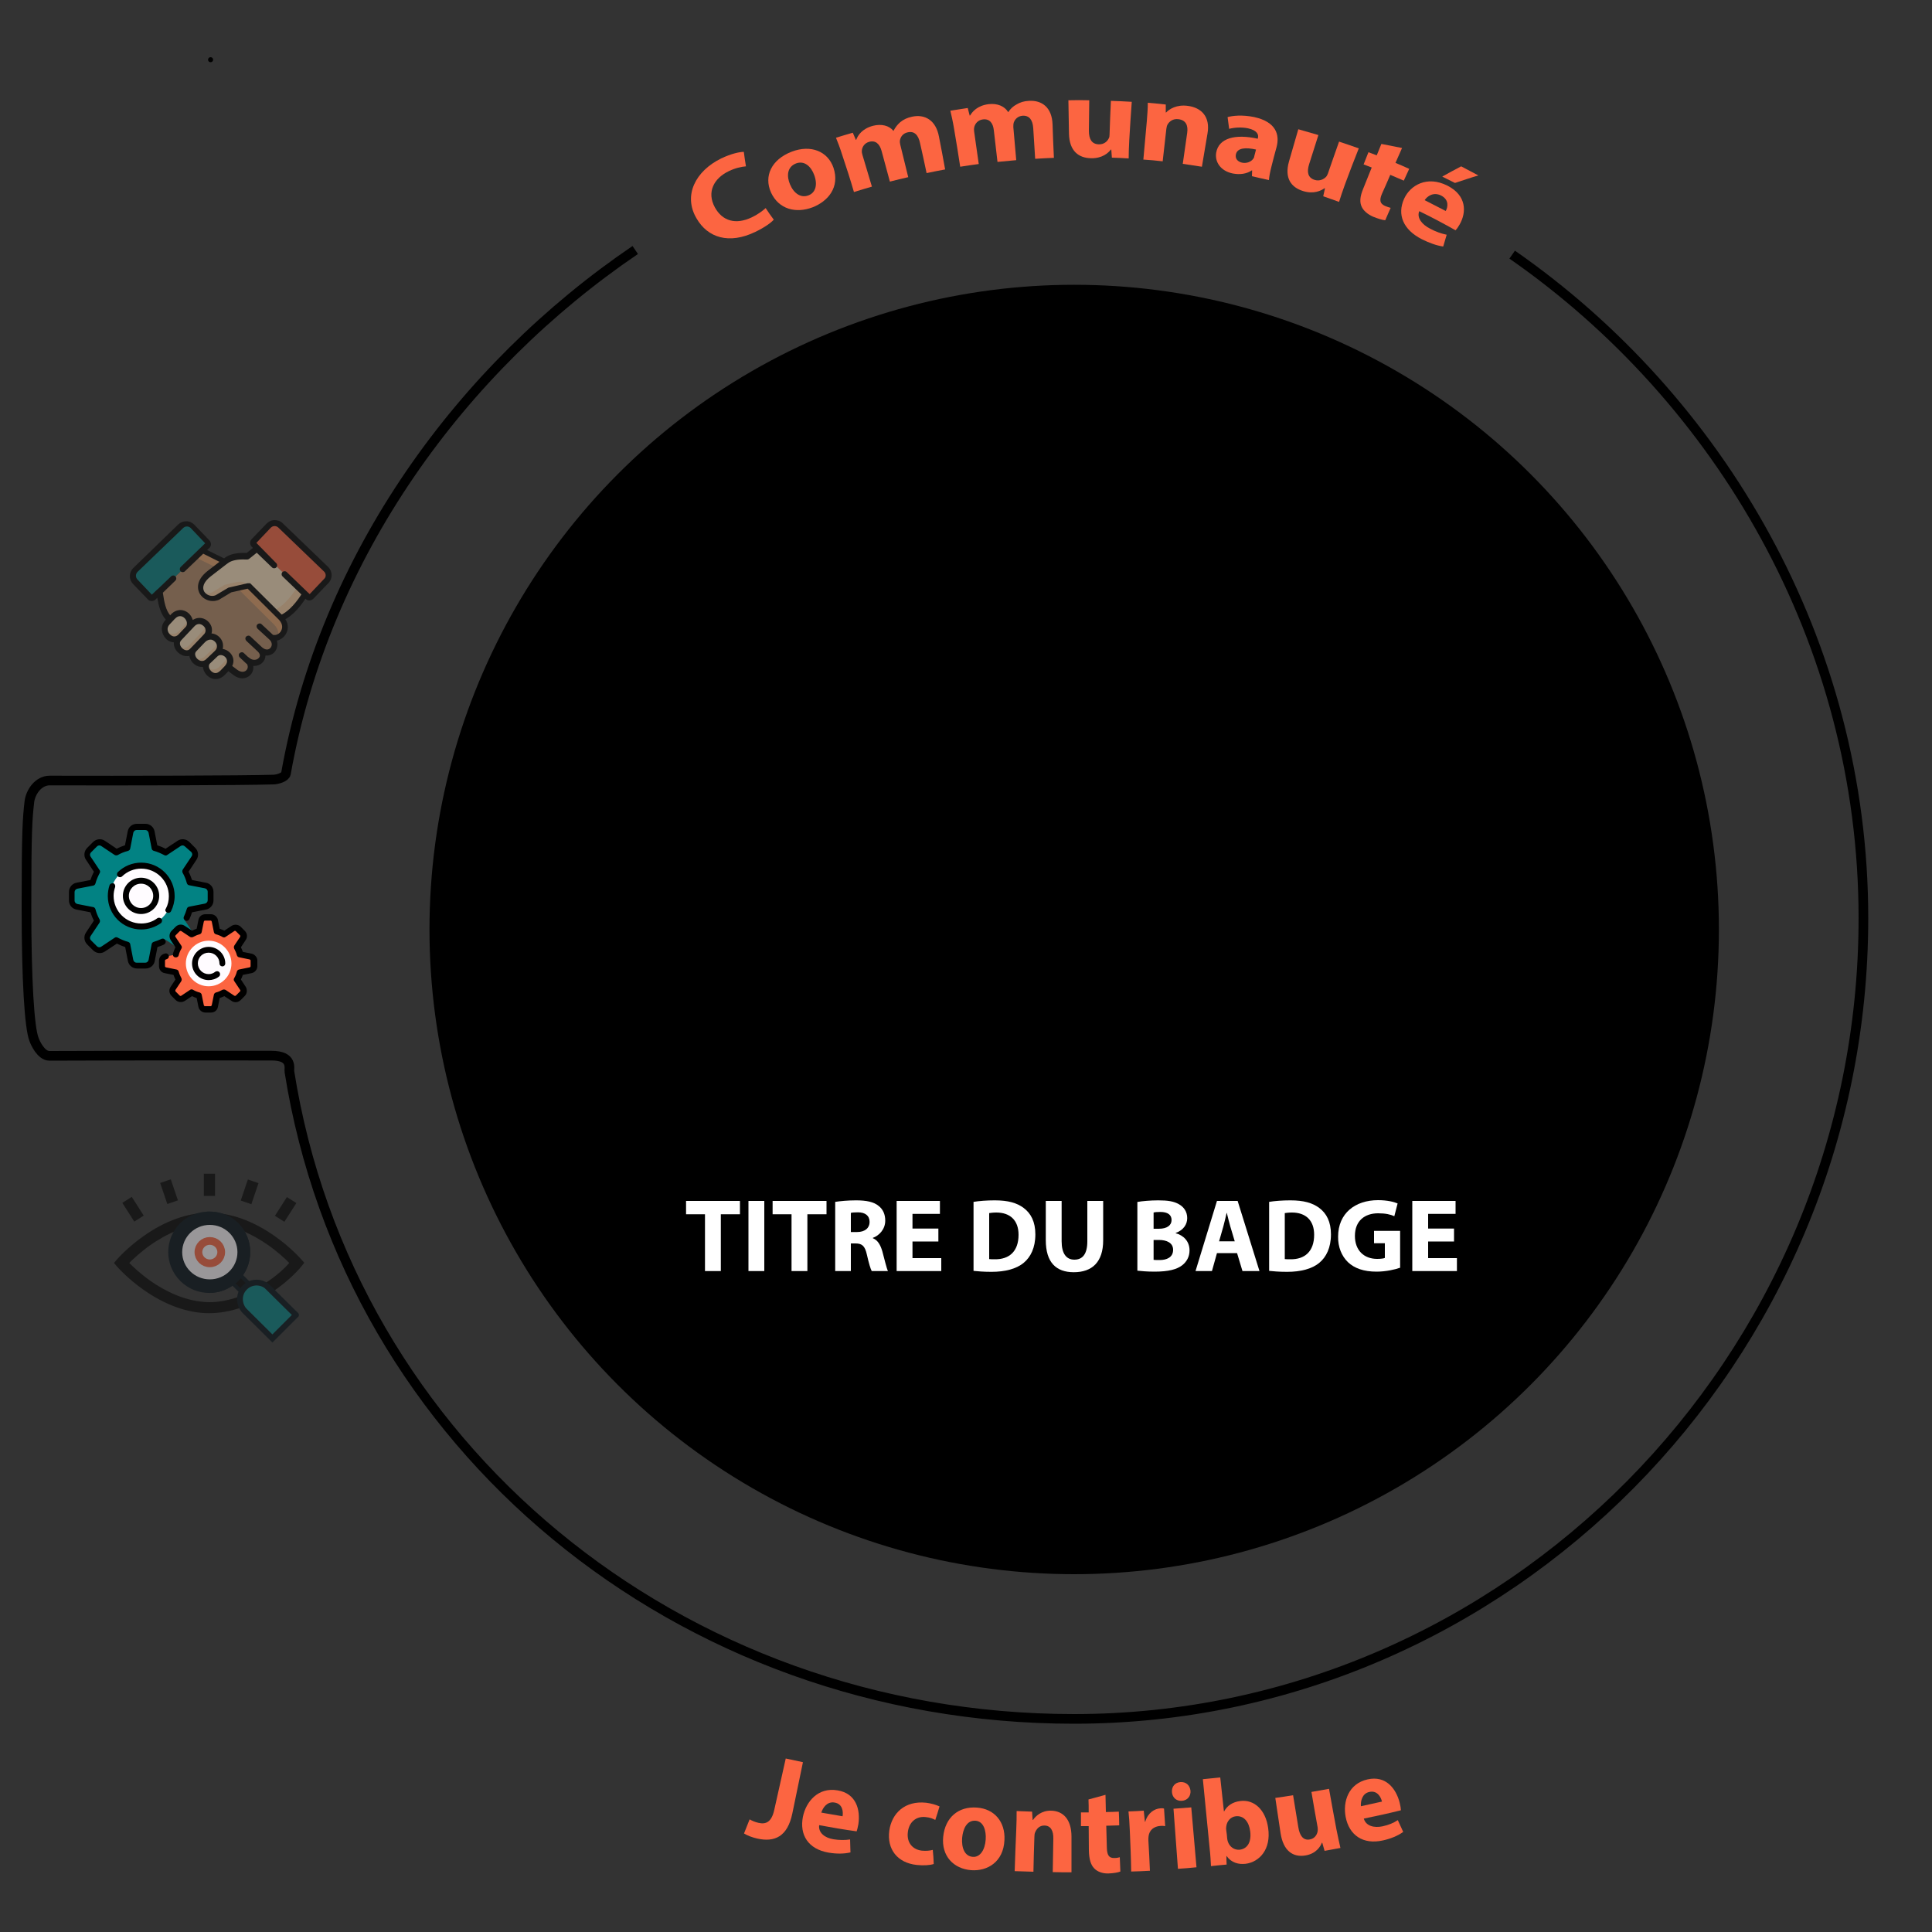 <?xml version="1.0" encoding="utf-8" ?>
<!-- Generator: Adobe Illustrator 26.5.1, SVG Export Plug-In . SVG Version: 6.00 Build 0)  -->
<svg
  version="1.1"
  id="Calque_1"
  xmlns="http://www.w3.org/2000/svg"
  xmlns:xlink="http://www.w3.org/1999/xlink"
  x="0px"
  y="0px"
  viewBox="0 0 1000 1000"
  style="enable-background:new 0 0 1000 1000;"
  xml:space="preserve"
>
<rect x="0" y="0" width="1000" height="1000" fill="#333333" stroke="none"/>
<style type="text/css">
	.st0{fill:#FFFFFF;stroke:#1D1D1B;stroke-width:5;stroke-miterlimit:10;}
	.st1{fill:#FC6541;}
	.st2{opacity:0.5;}
	.st3{fill:none;stroke:#000000;stroke-width:5;stroke-miterlimit:10;}
	.st4{stroke:#000B13;stroke-width:2;stroke-miterlimit:10;}
	.st5{fill:#028283;stroke:#000B13;stroke-width:3;stroke-miterlimit:10;}
	.st6{fill:#000B13;stroke:#000B13;stroke-width:2;stroke-miterlimit:10;}
	.st7{fill:#FFFCFF;stroke:#FFFCFF;stroke-width:5;stroke-miterlimit:10;}
	.st8{fill:none;stroke:#FC6541;stroke-width:4;stroke-miterlimit:10;}
	.st9{fill-rule:evenodd;clip-rule:evenodd;fill:#FC6541;}
	.st10{opacity:0.65;fill-rule:evenodd;clip-rule:evenodd;fill:#FFBC85;}
	.st11{fill-rule:evenodd;clip-rule:evenodd;fill:#FFE5C1;}
	.st12{fill-rule:evenodd;clip-rule:evenodd;fill:#028283;}
	.st13{opacity:0.8;fill-rule:evenodd;clip-rule:evenodd;fill:#F5A96C;}
	.st14{opacity:0.8;}
	.st15{fill-rule:evenodd;clip-rule:evenodd;fill:#F5A96C;}
	.st16{fill-rule:evenodd;clip-rule:evenodd;fill:#FED1A3;}
	.st17{fill-rule:evenodd;clip-rule:evenodd;fill:#FB2A39;}
	.st18{fill:#028283;}
	.st19{fill:#FFFCFF;}
	.st20{fill:#FFFFFF;stroke:#000000;stroke-miterlimit:10;}
	.st21{fill:#FFFFFF;}
</style>
<path class="st0" d="M561.7,69.7" />
<path class="st0" d="M528.3,87.3" />
<g>
	<g id="texte_posture">
		<path
        class="st1"
        d="M406.7,910.2c3,0.6,5.9,1.3,8.9,1.9c-1.8,8.9-3.7,17.7-5.5,26.6c-2.5,11.9-9.1,15-18.3,12.9
			c-2.2-0.5-5-1.5-6.7-2.6c1-2.4,1.9-4.9,2.9-7.3c1.2,0.7,2.8,1.4,4.6,1.8c3.9,0.9,6.8-0.4,8.2-6.9
			C402.8,927.7,404.7,919,406.7,910.2z"
      />
		<path
        class="st1"
        d="M424,944.7c-0.5,4,3,6.6,7.4,7.3c3.2,0.5,5.9,0.5,8.6,0.1c0.1,2.2,0.1,4.4,0.2,6.7c-3.4,0.8-7.3,0.8-11.4,0.1
			c-10.4-1.8-15.1-9.1-13.2-18.6c1.6-7.8,7.9-15.4,18-13.6c9.5,1.6,11.8,9.9,10.7,17.5c-0.3,1.7-0.7,3.1-0.9,3.7
			C436.9,947,430.4,945.9,424,944.7z M436.1,940.1c0.4-2.3,0.1-6.4-4.1-7.1c-3.9-0.7-6.1,2.7-6.9,5.2
			C428.8,938.8,432.4,939.5,436.1,940.1z"
      />
		<path
        class="st1"
        d="M483.3,964.8c-1.8,0.6-5.1,0.9-8.8,0.5c-10-1.1-15.5-8.1-14.2-17.8c1.3-9,8.1-15.6,19.1-14.4
			c2.4,0.3,5,1,6.9,1.9c-0.7,2.3-1.4,4.7-2.2,7c-1.1-0.6-2.7-1.3-5.1-1.5c-4.9-0.5-8.5,2.7-9.1,7.8c-0.7,5.7,2.7,9.1,7.3,9.6
			c2.3,0.2,4.1,0,5.6-0.4C483.1,960,483.2,962.4,483.3,964.8z"
      />
		<path
        class="st1"
        d="M519.9,952.4c-0.5,11.4-8.9,16.2-17.2,15.6c-9.1-0.7-15.5-7.3-14.5-17.3c1-10,7.9-15.8,17.4-15.1
			C514.7,936.2,520.4,943,519.9,952.4z M498,951.3c-0.4,5.3,1.4,9.5,5.5,9.8c3.7,0.3,6.3-3.4,6.7-9c0.3-4.6-1.1-9.4-5.3-9.7
			C500.4,942.1,498.4,946.7,498,951.3z"
      />
		<path
        class="st1"
        d="M526,947.4c0.2-3.9,0.2-7.2,0.2-10c2.7,0.1,5.3,0.2,8,0.3c0.1,1.4,0.2,2.9,0.3,4.3c0.1,0,0.1,0,0.2,0
			c1.3-2,4.4-4.9,9.3-4.8c6.1,0.1,10.6,4.3,10.6,13.5c0,6.1,0,12.3,0,18.4c-3.2,0-6.5,0-9.7-0.1c0.1-5.8,0.2-11.5,0.3-17.3
			c0.1-4-1.3-6.8-4.6-6.8c-2.6-0.1-4.1,1.8-4.8,3.5c-0.3,0.6-0.4,1.5-0.4,2.4c-0.2,6-0.4,12-0.5,18c-3.2-0.1-6.5-0.2-9.7-0.3
			C525.4,961.5,525.7,954.4,526,947.4z"
      />
		<path
        class="st1"
        d="M572.2,929c0.1,3,0.1,5.9,0.2,8.9c2.2,0,4.4-0.1,6.7-0.2c0.1,2.4,0.2,4.8,0.2,7.1c-2.2,0.1-4.5,0.1-6.7,0.2
			c0.1,3.8,0.2,7.5,0.3,11.3c0.1,3.8,1,5.5,3.9,5.4c1.2,0,2.2-0.2,2.8-0.4c0.1,2.5,0.2,4.9,0.3,7.4c-1.2,0.5-3.5,0.9-6.2,1
			c-3.1,0.1-5.8-1-7.3-2.6c-1.8-1.8-2.7-4.8-2.8-9.2c0-4.2-0.1-8.5-0.1-12.7c-1.3,0-2.7,0-4,0c0-2.4,0-4.8,0-7.1c1.3,0,2.6,0,4,0
			c0-2.2,0-4.5-0.1-6.7C566.3,930.6,569.2,929.8,572.2,929z"
      />
		<path
        class="st1"
        d="M584.8,947.8c-0.2-4.6-0.4-7.6-0.7-10.2c2.6-0.1,5.3-0.2,7.9-0.4c0.2,1.9,0.4,3.8,0.6,5.7c0.1,0,0.2,0,0.2,0
			c1.3-4.6,4.8-6.7,7.7-6.9c0.9-0.1,1.3-0.1,2,0.1c0.2,3,0.4,6.1,0.6,9.1c-0.7-0.1-1.5-0.2-2.5-0.1c-3.4,0.2-5.7,2.2-6.1,5.3
			c-0.1,0.6-0.1,1.4-0.1,2.2c0.3,5.2,0.6,10.5,0.8,15.7c-3.2,0.2-6.4,0.3-9.7,0.4C585.4,961.7,585.1,954.7,584.8,947.8z"
      />
		<path
        class="st1"
        d="M616.2,926.9c0.2,2.7-1.5,5-4.5,5.2c-2.9,0.2-4.9-1.8-5.1-4.5c-0.2-2.8,1.5-5,4.4-5.2
			C613.9,922.2,615.9,924.1,616.2,926.9z M609.7,967.3c-0.8-10.4-1.5-20.7-2.3-31.1c3.1-0.2,6.2-0.5,9.2-0.7
			c0.9,10.3,1.8,20.7,2.7,31C616.2,966.8,613,967.1,609.7,967.3z"
      />
		<path
        class="st1"
        d="M626.8,965.9c-0.1-2.1-0.3-5.8-0.7-9.3c-1.2-11.9-2.3-23.8-3.5-35.7c3-0.3,6-0.6,9-0.9
			c0.6,5.9,1.3,11.8,1.9,17.6c0,0,0.1,0,0.1,0c1.5-2.9,4.3-4.9,8.4-5.4c7.1-0.9,13.1,4.5,14.4,14c1.6,11.1-4.6,17.6-11.7,18.5
			c-3.6,0.4-7.3-0.5-9.8-4c0,0-0.1,0-0.1,0c0,1.5,0,2.9,0.1,4.4C632.3,965.3,629.5,965.6,626.8,965.9z M635.2,951.7
			c0.1,0.6,0.2,1.2,0.4,1.7c0.9,2.5,3.3,4.3,6.1,4c4-0.5,6.1-4,5.4-9.5c-0.6-4.8-3.2-8.3-7.5-7.8c-2.6,0.3-4.6,2.5-4.9,5.4
			c-0.1,0.6-0.1,1.2,0,1.8C634.9,948.7,635.1,950.2,635.2,951.7z"
      />
		<path
        class="st1"
        d="M691.7,946.7c0.8,4,1.5,7.2,2.1,9.8c-2.7,0.5-5.5,1-8.2,1.5c-0.4-1.4-0.8-2.8-1.2-4.2c-0.1,0-0.1,0-0.2,0
			c-0.8,2.1-3.1,5.7-8.6,6.6c-6.2,1-11.4-2.2-12.8-11.7c-0.9-6-1.8-12.1-2.7-18.1c3.1-0.4,6.1-0.9,9.2-1.4c0.9,5.5,1.8,11,2.7,16.5
			c0.7,4.5,2.6,7,5.9,6.4c2.6-0.4,3.8-2.5,4.1-4.2c0.1-0.6,0.1-1.3,0-2.1c-1.1-6.1-2.2-12.2-3.2-18.3c3-0.5,6.1-1.1,9.1-1.6
			C689.1,932.8,690.4,939.7,691.7,946.7z"
      />
		<path
        class="st1"
        d="M705.9,941.3c1.1,3.9,5.4,4.9,9.7,4c3.2-0.7,5.6-1.7,7.9-3.2c0.9,2,1.9,4.1,2.8,6.1c-2.8,2-6.4,3.5-10.5,4.4
			c-10.3,2.3-17.5-2.7-19.3-12.2c-1.5-7.8,1.4-17.2,11.4-19.4c9.4-2.1,14.7,4.7,16.6,12.2c0.4,1.6,0.6,3.1,0.6,3.8
			C718.7,938.6,712.3,940,705.9,941.3z M715.3,932.5c-0.5-2.3-2.4-5.9-6.5-5c-3.8,0.8-4.6,4.8-4.4,7.4
			C708.1,934.1,711.7,933.3,715.3,932.5z"
      />
	</g>
</g>
<g>
	<g id="texte_picto_categorie">
		<path
        class="st1"
        d="M400.5,113.7c-1.3,1.5-4.7,4-9.5,6.3c-13.6,6.6-24.7,3.1-30.5-7c-7-11.9-0.5-24.5,12.8-31
			c5.2-2.5,9.6-3.4,11.7-3.4c0.3,2.5,0.7,5,1.1,7.5c-2.3,0.2-5.4,0.8-8.9,2.5c-7.7,3.7-11.5,10.8-7.2,18.7
			c3.9,7.2,10.9,9.1,19.1,5.2c2.8-1.3,5.6-3.3,7.2-4.8C397.6,109.7,399,111.7,400.5,113.7z"
      />
		<path
        class="st1"
        d="M431.4,86.8c3.4,10.2-2.9,17.4-10.8,20.5c-8.7,3.3-17.5,1-21.5-7.6c-3.9-8.6,0.3-17.2,10.7-21.2
			C419.8,74.7,428.5,78.4,431.4,86.8z M408.9,95.4c1.9,4.6,5.6,7.3,9.6,5.7c3.7-1.4,4.8-5.6,2.9-10.6c-1.5-4.1-4.9-7.6-9.4-5.9
			C407.2,86.5,407.2,91.4,408.9,95.4z"
      />
		<path
        class="st1"
        d="M435.9,80.1c-1.1-3.5-2.2-6.4-3.2-8.8c2.9-0.9,5.8-1.8,8.7-2.6c0.5,1.2,1.1,2.5,1.6,3.7c0.1,0,0.1,0,0.2-0.1
			c0.8-2.2,3-5.7,8.7-7.2c4.4-1.1,8.3-0.1,10.5,2.6c0,0,0.1,0,0.1,0c0.9-1.8,2.1-3.3,3.5-4.5c1.6-1.3,3.6-2.3,6.1-2.8
			c6.5-1.4,12.3,1.7,13.9,10.3c1.1,5.7,2.2,11.3,3.2,17c-3.2,0.6-6.4,1.2-9.6,1.9c-1.1-5.2-2.2-10.4-3.4-15.6
			c-0.9-4.2-3-6.3-6.4-5.5c-2.4,0.5-3.7,2.3-4,4.2c-0.1,0.7,0,1.6,0.2,2.3c1.4,5.6,2.7,11.1,4.1,16.7c-3.2,0.7-6.3,1.5-9.5,2.3
			c-1.4-5.3-2.9-10.6-4.3-15.9c-1-3.6-3.1-5.6-6.4-4.7c-2.6,0.7-3.7,2.9-3.8,4.5c-0.1,0.8,0.1,1.6,0.3,2.3
			c1.6,5.5,3.3,10.9,4.9,16.4c-3.1,0.9-6.2,1.8-9.3,2.8C440.1,92.8,438,86.4,435.9,80.1z"
      />
		<path
        class="st1"
        d="M493.8,66.5c-0.6-3.6-1.3-6.6-1.9-9.2c3-0.5,6-0.9,9-1.4c0.3,1.3,0.7,2.6,1,3.9c0.1,0,0.1,0,0.2,0
			c1.2-2,3.8-5.2,9.7-5.9c4.5-0.5,8.2,1.1,10,4.1c0,0,0.1,0,0.1,0c1.1-1.7,2.5-3,4.2-3.9c1.8-1.1,3.9-1.8,6.5-1.9
			c6.7-0.4,11.9,3.4,12.2,12.2c0.2,5.8,0.4,11.5,0.7,17.3c-3.2,0.1-6.5,0.3-9.7,0.5c-0.3-5.3-0.7-10.6-1-15.9
			c-0.3-4.2-2-6.6-5.5-6.4c-2.5,0.2-4,1.8-4.6,3.6c-0.2,0.7-0.2,1.6-0.2,2.3c0.5,5.7,1,11.4,1.5,17.1c-3.2,0.3-6.5,0.6-9.7,0.9
			c-0.6-5.5-1.3-10.9-1.9-16.4c-0.4-3.7-2.2-6-5.6-5.6c-2.7,0.3-4.1,2.3-4.5,3.9c-0.2,0.8-0.2,1.6-0.1,2.3
			c0.8,5.6,1.6,11.3,2.4,16.9c-3.2,0.4-6.4,0.9-9.6,1.4C496,79.6,494.9,73,493.8,66.5z"
      />
		<path
        class="st1"
        d="M584.5,72.6c-0.2,3.8-0.3,7-0.3,9.4c-2.9-0.2-5.8-0.3-8.7-0.4c-0.1-1.4-0.2-2.8-0.3-4.2c-0.1,0-0.1,0-0.2,0
			c-1.4,1.8-4.5,4.6-10.2,4.5c-6.5-0.1-11.3-3.7-11.5-12.7c-0.1-5.8-0.2-11.5-0.3-17.3c3.6-0.1,7.2-0.1,10.8,0
			c-0.1,5.3-0.1,10.5-0.2,15.8c0,4.3,1.5,6.9,5.1,7c2.8,0.1,4.5-1.6,5.2-3.1c0.3-0.5,0.4-1.2,0.4-1.9c0.2-5.8,0.4-11.7,0.7-17.5
			c3.6,0.1,7.2,0.3,10.8,0.5C585.3,59.3,584.9,65.9,584.5,72.6z"
      />
		<path
        class="st1"
        d="M593.6,62.6c0.3-3.6,0.5-6.7,0.5-9.4c3.1,0.3,6.2,0.5,9.3,0.9c0,1.4,0,2.7,0,4.1c0.1,0,0.1,0,0.2,0
			c1.6-1.7,5.4-4.2,11.2-3.4c7.1,0.9,11.7,5.7,10.2,14.3c-1,5.7-1.9,11.4-2.9,17.2c-3.3-0.5-6.6-1-9.9-1.5
			c0.8-5.4,1.5-10.7,2.3-16.1c0.5-3.7-0.6-6.5-4.5-7c-2.9-0.4-4.8,1.2-5.7,2.8c-0.3,0.5-0.5,1.4-0.6,2.2c-0.6,5.6-1.3,11.2-1.9,16.8
			c-3.3-0.4-6.7-0.7-10-0.9C592.4,75.9,593,69.3,593.6,62.6z"
      />
		<path
        class="st1"
        d="M648,91.2c0-1,0.1-2,0.1-3c-0.1,0-0.1,0-0.2,0c-2.6,1.8-6.1,2.3-9.8,1.6c-6.4-1.3-9.4-6.1-8.6-10.8
			c1.3-7.5,9.8-9.8,21.5-7.2c0-0.1,0.1-0.2,0.1-0.4c0.4-1.5-0.1-3.9-5.2-5c-3.4-0.7-7.2-0.4-9.7,0.3c-0.3-2-0.5-4.1-0.8-6.1
			c2.6-0.7,7.5-1.3,13.8,0c11.3,2.5,13.3,9.1,11.5,15.7c-0.9,3.3-1.8,6.6-2.6,9.9c-0.7,2.7-1.2,5.3-1.3,7
			C653.9,92.6,651,91.9,648,91.2z M650.1,77.4c-5.3-1.2-9.7-0.9-10.4,2.5c-0.5,2.3,1,3.8,3.2,4.3c2.4,0.5,4.8-0.5,5.9-2.2
			c0.3-0.4,0.4-1,0.5-1.5C649.6,79.5,649.8,78.5,650.1,77.4z"
      />
		<path
        class="st1"
        d="M696.1,95.6c-1.3,3.6-2.3,6.6-3,8.9c-2.7-1-5.4-1.9-8.2-2.9c0.3-1.4,0.6-2.7,0.9-4.1c-0.1,0-0.1,0-0.2-0.1
			c-1.8,1.3-5.6,3.2-11.1,1.5c-6.2-1.9-9.8-6.7-7.3-15.4c1.6-5.5,3.2-11.1,4.8-16.6c3.5,1,6.9,2,10.4,3c-1.6,5-3.2,10-4.8,15.1
			c-1.3,4.1-0.6,7,2.8,8.1c2.6,0.8,4.7-0.3,5.9-1.5c0.4-0.4,0.7-1,1-1.7c1.9-5.5,3.8-11,5.8-16.6c3.4,1.1,6.8,2.3,10.2,3.5
			C700.8,83.1,698.4,89.3,696.1,95.6z"
      />
		<path
        class="st1"
        d="M725.7,76.6c-1.1,2.6-2.3,5.1-3.4,7.7c2.4,1,4.7,2,7.1,3.1c-0.9,2-1.9,4.1-2.8,6.1c-2.3-1-4.6-2-7-3
			c-1.4,3.3-2.8,6.5-4.3,9.8c-1.4,3.3-1.1,5.1,1.6,6.3c1.2,0.5,2.2,0.8,2.9,1c-0.9,2.1-1.9,4.2-2.8,6.4c-1.4-0.1-3.7-0.8-6.2-1.8
			c-3-1.3-5.1-3.2-6-5.2c-1.1-2.3-0.9-5.2,0.7-9.1c1.5-3.7,3-7.4,4.5-11.2c-1.4-0.5-2.8-1.1-4.2-1.6c0.8-2.1,1.7-4.2,2.5-6.3
			c1.4,0.5,2.9,1.1,4.3,1.6c0.8-2,1.6-3.9,2.4-5.9C718.6,75.2,722.1,75.9,725.7,76.6z"
      />
		<path
        class="st1"
        d="M734.6,109.3c-1.4,3.5,1.5,7,5.7,9.1c3,1.6,5.7,2.5,8.5,3.1c-0.6,2-1.2,4.1-1.8,6.1
			c-3.5-0.5-7.3-1.9-11.1-3.8c-9.6-4.9-12.9-12.7-9.1-21c3.1-6.8,11.7-12.1,22.4-6.7c10,5.1,9.9,13.8,6.3,20.1
			c-0.8,1.4-1.6,2.5-2.1,3C747.2,115.7,741,112.4,734.6,109.3z M748.3,109.2c1.1-1.9,1.9-5.8-2.4-8c-4-2-7.2,0.4-8.5,2.4
			C741,105.5,744.7,107.3,748.3,109.2z M765.2,90.8c-4.1,1.2-8.1,2.6-12.1,3.9c-2.2-1.1-4.4-2.2-6.6-3.3c3.2-1.8,6.5-3.6,9.8-5.3
			C759.2,87.6,762.2,89.2,765.2,90.8z"
      />
	</g>
</g>
<g class="st2">
	<path class="st3" d="M162.1,618.1" />
	<g>
		<path d="M142.3,629.3l6.2-9.7l4.9,3.1l-6.2,9.7L142.3,629.3z" />
		<path d="M124.6,621.4l3.7-10.9l5.5,1.9l-3.7,10.9L124.6,621.4z" />
		<path d="M105.5,607.5h5.8v11.5h-5.8L105.5,607.5z" />
		<path d="M82.9,612.3l5.5-1.9l3.7,10.9l-5.5,1.9L82.9,612.3z" />
		<path d="M63.3,622.6l4.9-3.1l6.2,9.7l-4.9,3.1L63.3,622.6z" />
		<path
        d="M156,655.5l1.5-1.9l-1.6-1.8c-0.2-0.2-5.3-6.1-13.7-12c-11.2-7.9-22.9-12.1-34-12.1c-11,0-22.8,4.2-33.9,12.1
			c-8.4,5.9-13.5,11.8-13.7,12l-1.6,1.9l1.6,1.9c0.2,0.2,5.3,6.1,13.7,12c11.2,7.9,22.9,12.1,33.9,12.1c5.5,0,11.2-1,16.9-3
			c0.4,0.7,0.9,1.3,1.4,1.9l14.3,14.3l12.2-12.2l-12-12C150.5,662.3,155.8,655.8,156,655.5L156,655.5z M118.5,658.1
			c-5.6,5.6-14.8,5.6-20.4,0c-2.7-2.7-4.2-6.3-4.2-10.2s1.5-7.5,4.2-10.2c2.8-2.8,6.5-4.2,10.2-4.2c3.7,0,7.4,1.4,10.2,4.2
			c2.7,2.7,4.2,6.3,4.2,10.2S121.3,655.4,118.5,658.1z M77.9,663c-5.1-3.6-8.9-7.2-11-9.3c2.1-2.1,5.9-5.7,11-9.3
			c3.6-2.5,8.2-5.3,13.5-7.4c-2.1,3.2-3.2,7-3.2,10.9c0,5.4,2.1,10.5,5.9,14.3c3.9,3.9,9.1,5.9,14.3,5.9c4.3,0,8.5-1.3,12.1-4
			l4.6,4.6c-0.3,0.7-0.6,1.4-0.7,2.2c-5.4,2-10.8,3.1-16,3.1C96,673.9,84.9,667.9,77.9,663L77.9,663z M141,684.6l-10.2-10.2
			c-1.1-1.1-1.1-3,0-4.1c1.1-1.1,3-1.1,4.1,0l10.2,10.2L141,684.6z M136.6,664.6c-2.4-1.2-5.2-1.2-7.6,0l-4.6-4.6
			c2.6-3.5,4-7.7,4-12.1c0-3.9-1.1-7.7-3.2-10.9c5.3,2.1,9.9,4.9,13.5,7.4c5.1,3.6,9,7.2,11,9.3C147.6,656.2,143,660.6,136.6,664.6z
			"
      />
	</g>
	<g>
		<g>
			<g>
				<path class="st4" d="M118.5,662.3l4.1-4.1l8.2,8.1l-4.1,4.1L118.5,662.3z" />
			</g>
		</g>
		<g id="Vision_1_">
			<g>
				<g>
					<path
              class="icon-cold-color"
              stroke-width="3"
              stroke-miterlimit="10"
              fill="#028283"
              stroke="#000B13"
              d="M141,692.8l-14.3-14.2c-2.8-2.7-3.8-8.4,0-12.2c3.1-3.1,8-3.4,11.4-0.7c12.4,12.3,15.7,15.5,15.1,14.9
						L141,692.8z"
            />
				</g>
			</g>
		</g>
		<g>
			<g>
				<g>
					<g>
						<path
                class="st6"
                d="M94,662.3c-7.9-7.9-7.9-20.6,0-28.5c7.6-7.6,21-7.6,28.6,0c7.9,7.9,7.9,20.6,0,28.5
							C114.7,670.2,101.9,670.2,94,662.3L94,662.3z"
              />
					</g>
				</g>
			</g>
		</g>
		<path
        class="st6"
        d="M108.3,628.1v40.1c5.2,0,10.4-2,14.3-5.9c7.9-7.9,7.9-20.6,0-28.5C118.8,630,113.6,628.1,108.3,628.1
			L108.3,628.1z"
      />
	</g>
	<ellipse class="st7" cx="108.6" cy="648.1" rx="11.8" ry="11.6" />
	<ellipse class="icon-hot-color-stroke" cx="108.6" cy="648.1" rx="5.9" ry="5.8" stroke="#FC6541"
      fill="none"
      stroke-width="4"
      stroke-miterlimit="10"/>
</g>
<g class="st2">
	<g>
		<path
        class="icon-hot-color"
        fill="#fc6541"
        d="M133.3,283.7l20.6,19.9l4,3.9l1.5,1.4c0.5,0.5,1.2,0.4,1.7,0l4.1-4.2l3.7-3.9c1.6-1.7,1.6-4.4-0.1-6.1
			l-3.6-3.5l-20-19.2c-1.7-1.6-4.4-1.6-6.1,0.1l-7.8,8.1c-0.5,0.5-0.4,1.2,0,1.7L133.3,283.7z"
      />
	</g>
	<g>
		<path
        class="st10"
        d="M104.7,285l-22.2,21.3c0.7,5.9,1.8,11.4,5.4,14.5l30.1,24.4l3.6,2.8c5.5,4.2,10.7-1.7,6.5-6
			c-0.1-0.1-0.1-0.1-0.2-0.2c1.4,1.2,3,1.5,4.4,1.3c3-0.5,5.1-3.7,2.3-6.7c5.5,4.4,10.1-2.6,5.9-6.4c4.8,1.5,10-4.7,5-9.9
			c0,0-0.1-0.1-0.1-0.1L133,301.4l-16.7-10.7L104.7,285z"
      />
	</g>
	<g>
		<path
        class="st11"
        d="M117.6,345.7c4.6-4.9-2.1-10.6-5.9-7.3l-4,3.8c0,0-0.1,0.1-0.1,0.1c-3.4,3.4,2.7,11,7.8,5.7L117.6,345.7z"
      />
	</g>
	<g>
		<path
        class="st11"
        d="M104.7,331.6l-4.2,4.4l0,0c-2.1,2.2-0.6,5.7,1.9,7c1.6,0.8,3.5,0.9,5.2-0.7l4.5-0.1l-0.4-3.9l0.6-0.5
			c4.5-4.3-2-11.7-7.1-6.8L104.7,331.6z"
      />
	</g>
	<g>
		<path
        class="st11"
        d="M97.2,325.6l-4,4.2l-0.6,0.6c-3.9,4.1,3.1,10.7,7.1,6.4l0.7-0.7c0.1-0.1,4.3-0.5,4.8-0.6l-0.1-4.4l1.4-1.4
			c4.7-4.9-2.6-11.3-7.1-6.6L97.2,325.6z"
      />
	</g>
	<g>
		<path
        class="st11"
        d="M87.9,320.8l-1.3,1.5c-4.1,4.5,2,11.6,6.6,7.5l3.8-0.6l0.2-3.6c3.7-4.2-2.8-11.8-7.9-6.2L87.9,320.8z"
      />
	</g>
	<g>
		<path
        class="icon-cold-color"
        fill="#028283"
        d="M93.6,272.4l-18.4,17.7l-5.2,5c-1.7,1.6-1.8,4.4-0.1,6.1l7.8,8.1c0.5,0.5,1.2,0.5,1.7,0l3.1-3l22.2-21.3
			l2.8-2.7c0.5-0.5,0.5-1.2,0-1.7l-7.8-8.1C98,270.8,95.3,270.8,93.6,272.4L93.6,272.4z"
      />
	</g>
	<g>
		<path
        class="st13"
        d="M128.5,303.1l-5.6,1.3l2.2,2.2l16.9,16.8l0.1,0.1c2,2.2,2.4,4.5,1.7,6.3c3.3-1.3,5.5-5.8,1.7-9.8l-0.1-0.1
			l-5.1-5L128.5,303.1z"
      />
	</g>
	<g class="st14">
		<path class="st15" d="M104.7,285l-3.6,3.4l11.1,5.5l4.1-3.2L104.7,285z" />
	</g>
	<g>
		<path
        class="st11"
        d="M116.3,290.7l-4.1,3.2l-3.8,3c-9.7,7.5-1.7,14.9,4.1,12.4l6.5-3.9l4-0.9l5.6-1.3l11.8,11.8l5.1,5
			c3.2-1.2,7.7-4.6,12.6-12.5l-24.7-23.7l-4.4,3.5c-0.7,0.6-0.5,0.5-1.4,0.4c-3.3-0.1-7.6,0.2-10,2.1L116.3,290.7z"
      />
	</g>
	<g>
		<path
        class="st16"
        d="M116.3,302.7l-6.5,3.9c-1.8,0.8-3.7,0.6-5.4-0.2c1.4,2.7,5,4.1,8,2.8l6.5-3.9l4-0.9l5.5-1.3
			c-2.6-2.2-3-2.5-8.2-1.3L116.3,302.7z"
      />
	</g>
	<g>
		<path
        class="st16"
        d="M154,303.6c-4.3,7-8.4,10.5-11.5,12c-0.3,0.2-0.7,0.3-1,0.4l3.9,3.9c3.2-1.2,7.7-4.6,12.6-12.5L154,303.6z"
      />
	</g>
	<!-- <g>
		<path
        class="st17"
        d="M163.7,289.7L163.7,289.7L163.7,289.7z M160.1,299.6l-4.1,4.2c-0.5,0.5-1.2,0.5-1.7,0l3.7,3.5l1.5,1.4
			c0.5,0.5,1.2,0.4,1.7,0l4.1-4.2l3.7-3.9c1.6-1.7,1.6-4.4-0.1-6.1l-4.6-4.4l0.4,0.4l-1-0.9c1.7,1.6,1.7,4.3,0.1,6L160.1,299.6z"
      />
	</g>
	<g>
		<path
        class="st12"
        d="M87.3,278.5c1.7-1.6,4.4-1.6,6,0.1l7.8,8.1c0.5,0.5,0.4,1.2,0,1.7l3.6-3.4l2.8-2.7c0.5-0.5,0.5-1.2,0-1.7
			l-7.8-8.1c-1.6-1.7-4.4-1.8-6.1-0.1L87.3,278.5z"
      />
	</g> -->
	<g>
		<path
        class="st16"
        d="M85.2,325.7c0,3.8,4.5,7.2,8,4.1l2.5-2.6l1.5-1.6c1.5-1.7,1.3-4.1,0.2-5.8c0,1-0.3,2-1.1,2.9l-2.6,2.8
			l-1.3,1.4C89.8,329.2,86.7,328,85.2,325.7L85.2,325.7z"
      />
	</g>
	<g>
		<path
        class="st16"
        d="M91.7,334.3c0.9,3.1,5.2,5.5,8.1,2.5l0.7-0.7c0,0,0,0,0,0l4.2-4.4c0.2-0.2,0.3-0.3,0.4-0.5l1.4-1.4
			c2.5-2.6,1.6-5.7-0.6-7.3c0.4,1.4,0.1,3.1-1.3,4.5l-1.4,1.4c-0.2,0.1-0.3,0.3-0.4,0.5v0l-4.2,4.4c0,0,0,0,0,0l-0.7,0.7
			C96,336.1,93.5,335.7,91.7,334.3L91.7,334.3z"
      />
	</g>
	<g>
		<path
        class="st16"
        d="M107.7,342.3l3.1-2.9l0.9-0.9l0.6-0.5c2.4-2.3,1.7-5.5-0.3-7.2c0.4,1.5,0.1,3.2-1.3,4.6l-0.6,0.5l-1.6,1.5
			l-2.4,2.3l-0.1,0.1c-1.7,1.6-3.7,1.5-5.2,0.7c-0.4-0.2-0.7-0.5-1.1-0.8c0.4,1.4,1.4,2.6,2.7,3.3c1.6,0.8,3.5,0.9,5.2-0.7
			L107.7,342.3z"
      />
	</g>
	<g>
		<path
        class="st16"
        d="M117.6,345.7c2.3-2.5,1.8-5.1,0.2-6.7c0,1.1-0.5,2.3-1.6,3.4l-2.2,2.3c-2.7,2.9-5.7,2-7.4,0.1
			c0,3.5,4.7,7.5,8.7,3.3L117.6,345.7z"
      />
	</g>
	<g>
		<path
        d="M128.2,343.6c-0.4,0-0.8-0.1-1-0.4l-3.1-2.9c-0.6-0.6-0.7-1.6-0.1-2.2c0.6-0.6,1.6-0.7,2.2-0.1l3.1,2.9
			c0.6,0.6,0.7,1.6,0.1,2.2C129,343.4,128.6,343.6,128.2,343.6z"
      />
	</g>
	<path
      d="M169.9,293.5l-23.6-22.7c-1.1-1.1-2.6-1.6-4.2-1.6c-1.6,0-3,0.7-4.1,1.8l-7.8,8.1c-1,1.1-1,2.8,0.1,3.9l0.6,0.6l-3.2,2.6
		c-0.1,0-0.2,0-0.3,0c-5-0.2-8.7,0.7-11,2.5l-0.4,0.3l-8.8-4.3l1.2-1.1c0.5-0.5,0.8-1.2,0.8-1.9c0-0.7-0.3-1.4-0.8-2l-7.8-8.1
		c-1.1-1.1-2.5-1.8-4.1-1.8c-1.6,0-3,0.5-4.2,1.6L69,294c-2.3,2.2-2.4,5.9-0.2,8.2l7.8,8.1c0.5,0.6,1.2,0.8,2,0.8
		c0.7,0,1.4-0.3,1.9-0.8l0.9-0.9c0.7,4.2,1.8,8.4,4.4,11.3l-0.3,0.4c-2.8,3-1.9,7.1,0.3,9.4c1.2,1.3,2.7,1.9,4.2,2
		c-0.2,1.9,0.7,3.9,2.1,5.2c1.3,1.2,2.9,1.9,4.6,1.9c0.4,0,0.8,0,1.3-0.1c0.2,1.4,1,2.7,1.9,3.7c1.2,1.2,2.8,2,4.6,2
		c0.2,0,0.4,0,0.5,0c0,0.3,0.1,0.7,0.2,1c0.6,2.4,2.6,4.5,4.9,5.1c0.4,0.1,0.9,0.2,1.5,0.2c1.4,0,3.1-0.5,4.9-2.3l1.7-1.8l2.5,1.9
		c1.6,1.3,3.3,1.8,4.7,1.8c1.8,0,3.4-0.8,4.4-2c1-1.1,1.5-2.7,1.3-4.4c1.9,0.1,3.7-0.6,4.9-1.9c0.9-0.9,1.4-2.2,1.4-3.5
		c2,0.2,3.7-0.6,4.8-1.9c1.2-1.5,1.8-3.7,1.1-5.8c1.8-0.4,3.5-1.6,4.6-3.3c1.2-2,1.7-4.9-0.2-7.8c2.8-1.5,6.4-4.6,10.4-10.6l0.1,0.1
		c0.5,0.5,1.2,0.8,1.9,0.8c0.7,0,1.4-0.3,2-0.8l7.8-8.1C172.3,299.5,172.2,295.8,169.9,293.5L169.9,293.5z M87.7,323.3l2.7-2.9
		c1.1-1.2,2.3-1.7,3.5-1.4c1.2,0.3,2.3,1.4,2.7,2.7c0.2,0.6,0.4,1.9-0.6,2.9c0,0,0,0,0,0l-3.8,4c-1.6,1.4-3.2,0.8-4.2-0.2
		C86.7,327.2,86.1,325,87.7,323.3L87.7,323.3z M94.3,335.5c-0.2-0.2-2.2-2.2-0.5-4.1l0,0l6.8-7.2c0.8-0.9,1.7-1.2,2.4-1.2
		c0.3,0,0.5,0,0.7,0.1c1.2,0.3,2.3,1.3,2.6,2.4c0.3,1.1,0,2.2-1,3.1l-1.4,1.5c-0.1,0.1-0.1,0.2-0.2,0.2l-5.1,5.3
		C97.1,337.4,95.2,336.4,94.3,335.5L94.3,335.5z M102.1,341c-0.9-0.9-1.7-2.7-0.5-3.9c0,0,0,0,0,0l4.2-4.4c0,0,0,0,0.1-0.1
		c0,0,0,0,0,0l0.3-0.3c1-1,2.2-1.4,3.3-1.2c1.2,0.3,2.3,1.3,2.7,2.6c0.2,0.8,0.2,2-0.9,3.1l-0.5,0.5c0,0,0,0,0,0
		c0,0-0.1,0.1-0.1,0.1l-3.9,3.7c0,0,0,0,0,0c0,0-0.1,0.1-0.1,0.1C104.5,343.2,102.5,341.4,102.1,341L102.1,341z M114.2,347
		c-1.1,1.1-2.2,1.6-3.3,1.3c-1.2-0.3-2.4-1.5-2.7-2.8c-0.1-0.6-0.2-1.4,0.4-2c0,0,0.1-0.1,0.1-0.1l4-3.8c1.2-1,2.9-0.5,3.9,0.5
		c0.5,0.5,1.9,2.3-0.2,4.6L114.2,347z M145.4,326.7c-0.8,1.3-2.4,2.3-4.1,1.9l-5.9-5.5c-0.6-0.6-1.6-0.5-2.2,0.1
		c-0.6,0.6-0.5,1.6,0.1,2.2l6.2,5.7c0,0,0,0,0,0c0,0,0,0,0,0c1.5,1.4,1.4,3.2,0.5,4.2c-1,1.2-2.6,1.2-4.3-0.2l-6.1-5.7
		c-0.6-0.6-1.6-0.5-2.2,0.1c-0.6,0.6-0.5,1.6,0.1,2.2l6.1,5.7c1.1,1.2,1.2,2.3,0.3,3.2c-1,1.1-3.1,1.4-4.9-0.1
		c-0.6-0.5-1.6-0.5-2.1,0.1c-0.6,0.6-0.5,1.6,0.1,2.1c1.7,1.6,1.4,3.2,0.6,4.1c-0.9,1.1-2.8,1.4-4.9-0.2l-2.5-1.9
		c1.3-2.6,0.5-5.2-1.2-6.9c-1-1-2.3-1.7-3.7-1.9c0.2-1,0.2-2,0-3.1c-0.6-2.4-2.6-4.3-4.9-4.8c-0.3-0.1-0.6-0.1-0.9-0.1
		c0.3-1.1,0.3-2.2,0-3.4c-0.7-2.2-2.6-4-4.8-4.5c-1.7-0.4-3.4-0.1-4.9,0.9c0-0.1,0-0.1-0.1-0.2c-0.7-2.4-2.7-4.3-5-4.8
		c-2.3-0.5-4.6,0.3-6.4,2.3l-0.2,0.3c-2.2-2.6-3.1-6.6-3.8-11.7l6.5-6.3c0.6-0.6,0.6-1.6,0-2.2c-0.6-0.6-1.6-0.6-2.2,0l-7,6.7
		c-0.1,0-0.1,0.1-0.2,0.1l-2.8,2.7l-7.5-7.9c-1-1.1-1-2.8,0.1-3.9l23.6-22.7c0.5-0.5,1.2-0.8,2-0.8c0.7,0,1.4,0.3,1.9,0.8l7.5,7.9
		l-12.7,12.3c-0.6,0.6-0.6,1.6,0,2.2c0.6,0.6,1.6,0.6,2.2,0l9.5-9.1l8.4,4.2l-6,4.6c-7.1,5.5-5,10.5-4.2,11.9c1.4,2.4,4,3.8,6.7,3.8
		c1,0,2.1-0.2,3.1-0.6c0.1,0,0.1-0.1,0.2-0.1l6.3-3.8l8.5-1.9l16.3,16.2C146.9,323.6,145.9,325.8,145.4,326.7L145.4,326.7z
		 M167.8,299.6l-7.5,7.9l-1.2-1.1c0,0-0.1-0.1-0.1-0.1l-10.6-10.2c-0.6-0.6-1.6-0.6-2.2,0c-0.6,0.6-0.6,1.6,0,2.2l9.8,9.4
		c-4.3,6.6-8,9.3-10.2,10.4l-16.1-16c0,0,0,0,0,0c0,0,0,0-0.1-0.1c0,0,0,0,0,0c0,0,0,0-0.1-0.1c0,0,0,0-0.1,0c0,0,0,0-0.1,0
		c0,0,0,0-0.1,0c0,0,0,0-0.1,0c0,0,0,0-0.1,0c0,0-0.1,0-0.1,0c0,0,0,0-0.1,0c0,0-0.1,0-0.1,0c0,0,0,0,0,0c0,0-0.1,0-0.1,0
		c0,0,0,0,0,0c0,0-0.1,0-0.1,0c0,0,0,0,0,0c0,0-0.1,0-0.1,0c0,0,0,0-0.1,0c0,0,0,0-0.1,0c0,0-0.1,0-0.1,0c0,0,0,0,0,0l-9.6,2.2
		c-0.2,0-0.3,0.1-0.5,0.2l-6.4,3.8c-2.1,0.9-4.7,0-5.9-1.9c-1.3-2.3-0.1-5.2,3.4-7.9l7.9-6.1c0,0,0,0,0,0l1.1-0.8
		c1.7-1.3,4.9-2,9-1.8c0.1,0,0.2,0,0.3,0c0.9,0.1,1.3-0.1,2-0.7l3.5-2.8l7.9,7.6c0.6,0.6,1.6,0.6,2.2,0c0.6-0.6,0.6-1.6,0-2.2
		L132.7,281l7.5-7.9c0.5-0.5,1.2-0.8,1.9-0.8c0,0,0,0,0.1,0c0.7,0,1.4,0.3,1.9,0.8l23.6,22.7C168.8,296.8,168.9,298.6,167.8,299.6
		L167.8,299.6z"
    />
</g>
<g>
	<path
      class="icon-cold-color"
      fill="#028283"
      d="M109,461.5v4.5c0,1.6-1.1,2.9-2.6,3.2l-8.2,1.6c-0.6,2-1.4,4-2.4,5.8l4.6,6.9c0.9,1.3,0.7,3-0.4,4.1l-3.1,3.1
		c-1.1,1.1-2.8,1.3-4.1,0.4l-6.9-4.6c-1.8,1-3.7,1.8-5.8,2.4l-1.6,8.2c-0.3,1.5-1.6,2.6-3.2,2.6h-4.5c-1.6,0-2.9-1.1-3.2-2.6
		l-1.6-8.2c-2-0.6-4-1.4-5.8-2.4l-6.9,4.6c-1.3,0.9-3,0.7-4.1-0.4l-3.1-3.1c-1.1-1.1-1.3-2.8-0.4-4.1l4.6-6.9
		c-1-1.8-1.8-3.7-2.4-5.8l-8.2-1.6c-1.5-0.3-2.6-1.6-2.6-3.2v-4.5c0-1.6,1.1-2.9,2.6-3.2l8.2-1.6c0.6-2,1.4-4,2.4-5.8l-4.6-6.9
		c-0.9-1.3-0.7-3,0.4-4.1l3.1-3.1c1.1-1.1,2.8-1.3,4.1-0.4l6.9,4.6c1.8-1,3.7-1.8,5.8-2.4l1.6-8.2c0.3-1.5,1.6-2.6,3.2-2.6h4.5
		c1.6,0,2.9,1.1,3.2,2.6l1.6,8.2c2,0.6,4,1.4,5.8,2.4l6.9-4.6c1.3-0.9,3-0.7,4.1,0.4l3.1,3.1c1.1,1.1,1.3,2.8,0.4,4.1l-4.6,6.9
		c1,1.8,1.8,3.7,2.4,5.8l8.2,1.6C107.9,458.6,109,459.9,109,461.5z"
    />
	<path
      class="st19"
      d="M88.8,463.7c0,8.7-7.1,15.8-15.8,15.8s-15.8-7.1-15.8-15.8s7.1-15.8,15.8-15.8S88.8,455,88.8,463.7z"
    />
	<path
      class="st19"
      d="M80.9,463.7c0,4.3-3.5,7.9-7.9,7.9s-7.9-3.5-7.9-7.9c0-4.3,3.5-7.9,7.9-7.9S80.9,459.4,80.9,463.7z"
    />
	<path
      class="st19"
      d="M76.1,463.7c0,3.5-2.3,6.5-5.5,7.5c-3.2-1-5.5-4-5.5-7.5c0-3.5,2.3-6.5,5.5-7.5
		C73.8,457.3,76.1,460.2,76.1,463.7z"
    />
	<path
      class="icon-hot-color"
      	fill="#fc6541"
      d="M131.6,497.2v2.9c0,1-0.7,1.9-1.7,2.1l-5.4,1.1c-0.4,1.3-0.9,2.6-1.6,3.8l3,4.5c0.6,0.9,0.5,2-0.3,2.7
		l-2.1,2.1c-0.7,0.7-1.9,0.8-2.7,0.3l-4.5-3c-1.2,0.7-2.4,1.2-3.8,1.6l-1.1,5.4c-0.2,1-1.1,1.7-2.1,1.7h-2.9c-1,0-1.9-0.7-2.1-1.7
		l-1.1-5.4c-1.3-0.4-2.6-0.9-3.8-1.6l-4.5,3c-0.9,0.6-2,0.5-2.7-0.3l-2.1-2.1c-0.7-0.7-0.8-1.9-0.3-2.7l3-4.5
		c-0.7-1.2-1.2-2.4-1.6-3.8l-5.4-1.1c-1-0.2-1.7-1.1-1.7-2.1v-2.9c0-1,0.7-1.9,1.7-2.1l5.4-1.1c0.4-1.3,0.9-2.6,1.6-3.8l-3-4.5
		c-0.6-0.9-0.5-2,0.3-2.7l2.1-2.1c0.7-0.7,1.9-0.8,2.7-0.3l4.5,3c1.2-0.7,2.4-1.2,3.8-1.6l1.1-5.4c0.2-1,1.1-1.7,2.1-1.7h2.9
		c1,0,1.9,0.7,2.1,1.7l1.1,5.4c1.3,0.4,2.6,0.9,3.8,1.6l4.5-3c0.9-0.6,2-0.5,2.7,0.3l2.1,2.1c0.7,0.7,0.8,1.9,0.3,2.7l-3,4.5
		c0.7,1.2,1.2,2.4,1.6,3.8l5.4,1.1C130.9,495.3,131.6,496.2,131.6,497.2z"
    />
	<path
      class="st19"
      d="M119.8,498.7c0,6.5-5.3,11.8-11.8,11.8s-11.8-5.3-11.8-11.8s5.3-11.8,11.8-11.8S119.8,492.2,119.8,498.7z"
    />
	<path
      class="st19"
      d="M115.1,498.7c0,3.9-3.2,7.1-7.1,7.1c-3.9,0-7.1-3.2-7.1-7.1s3.2-7.1,7.1-7.1
		C111.9,491.6,115.1,494.8,115.1,498.7z"
    />
	<path
      class="st19"
      d="M110.3,498.7c0,3.1-2,5.7-4.7,6.7c-2.8-1-4.7-3.6-4.7-6.7c0-3.1,2-5.7,4.7-6.7
		C108.4,493,110.3,495.6,110.3,498.7z"
    />
	<path
      d="M59.6,459.1c-0.5,1.5-0.8,3-0.8,4.6c0,7.9,6.4,14.3,14.3,14.3c3,0,5.9-0.9,8.3-2.7c0.7-0.5,1.7-0.3,2.2,0.3
		s0.3,1.7-0.3,2.2c-3,2.1-6.5,3.3-10.2,3.3c-9.6,0-17.3-7.8-17.3-17.3c0-1.9,0.3-3.8,0.9-5.6c0.3-0.8,1.2-1.2,2-1
		C59.4,457.4,59.8,458.3,59.6,459.1z M86.4,472.3c0.2,0.1,0.5,0.2,0.7,0.2c0.6,0,1.1-0.3,1.4-0.8c1.2-2.4,1.9-5.2,1.9-7.9
		c0-9.6-7.8-17.3-17.3-17.3c-4.5,0-8.8,1.7-12.1,4.9c-0.6,0.6-0.6,1.6,0,2.2c0.6,0.6,1.6,0.6,2.2,0c2.7-2.6,6.2-4,9.9-4
		c7.9,0,14.3,6.4,14.3,14.3c0,2.3-0.5,4.5-1.6,6.5C85.3,471,85.6,471.9,86.4,472.3z M85.6,486.7c-0.4-0.8-1.3-1.1-2.1-0.7
		c-1.3,0.6-2.6,1.1-3.9,1.5c-0.6,0.2-1,0.6-1.1,1.2l-1.6,8.2c-0.2,0.8-0.9,1.4-1.7,1.4h-4.5c-0.8,0-1.5-0.6-1.7-1.4l-1.6-8.2
		c-0.1-0.6-0.5-1-1.1-1.2c-1.9-0.5-3.7-1.3-5.4-2.2c-0.5-0.3-1.1-0.3-1.6,0.1l-6.9,4.6c-0.7,0.5-1.6,0.4-2.2-0.2l-3.1-3.1
		c-0.6-0.6-0.7-1.5-0.2-2.2l4.6-6.9c0.3-0.5,0.3-1.1,0.1-1.6c-1-1.7-1.7-3.5-2.2-5.4c-0.2-0.6-0.6-1-1.2-1.1l-8.2-1.6
		c-0.8-0.2-1.4-0.9-1.4-1.7v-4.5c0-0.8,0.6-1.5,1.4-1.7l8.2-1.6c0.6-0.1,1-0.5,1.2-1.1c0.5-1.9,1.3-3.7,2.2-5.4
		c0.3-0.5,0.3-1.1-0.1-1.6l-4.6-6.9c-0.5-0.7-0.4-1.6,0.2-2.2l3.1-3.1c0.6-0.6,1.5-0.7,2.2-0.2l6.9,4.6c0.5,0.3,1.1,0.3,1.6,0.1
		c1.7-1,3.5-1.7,5.4-2.2c0.6-0.2,1-0.6,1.1-1.2l1.6-8.2c0.2-0.8,0.9-1.4,1.7-1.4h4.5c0.8,0,1.5,0.6,1.7,1.4l1.6,8.2
		c0.1,0.6,0.5,1,1.1,1.2c1.9,0.5,3.7,1.3,5.4,2.2c0.5,0.3,1.1,0.3,1.6-0.1l6.9-4.6c0.7-0.5,1.6-0.4,2.2,0.2L99,441
		c0.6,0.6,0.7,1.5,0.2,2.2l-4.6,6.9c-0.3,0.5-0.3,1.1-0.1,1.6c1,1.7,1.7,3.5,2.2,5.4c0.2,0.6,0.6,1,1.2,1.1l8.2,1.6
		c0.8,0.2,1.4,0.9,1.4,1.7v4.5c0,0.8-0.6,1.5-1.4,1.7l-8.2,1.6c-0.6,0.1-1,0.5-1.2,1.1c-0.4,1.4-0.9,2.7-1.5,4
		c-0.4,0.8,0,1.7,0.7,2.1c0.8,0.4,1.7,0,2.1-0.7c0.6-1.2,1-2.4,1.4-3.6l7.2-1.4c2.2-0.4,3.9-2.4,3.9-4.7v-4.5c0-2.3-1.6-4.3-3.9-4.7
		l-7.2-1.4c-0.5-1.5-1.1-3-1.8-4.3l4.1-6.2c1.3-1.9,1-4.5-0.6-6.1l-3.1-3.1c-1.6-1.6-4.2-1.9-6.1-0.6l-6.2,4.1
		c-1.4-0.7-2.8-1.3-4.3-1.8l-1.4-7.2c-0.4-2.2-2.4-3.9-4.7-3.9h-4.5c-2.3,0-4.3,1.6-4.7,3.9l-1.4,7.2c-1.5,0.5-3,1.1-4.3,1.8
		l-6.1-4.1c-1.9-1.3-4.5-1-6.1,0.6l-3.1,3.1c-1.6,1.6-1.9,4.2-0.6,6.1l4.1,6.2c-0.7,1.4-1.3,2.8-1.8,4.3l-7.2,1.4
		c-2.2,0.4-3.9,2.4-3.9,4.7v4.5c0,2.3,1.6,4.3,3.9,4.7l7.2,1.4c0.5,1.5,1.1,3,1.8,4.3l-4.1,6.2c-1.3,1.9-1,4.5,0.6,6.1l3.1,3.1
		c1.6,1.6,4.2,1.9,6.1,0.6l6.2-4.1c1.4,0.7,2.8,1.3,4.3,1.8l1.4,7.2c0.4,2.2,2.4,3.9,4.7,3.9h4.5c2.3,0,4.3-1.6,4.7-3.9l1.4-7.2
		c1.2-0.4,2.4-0.8,3.5-1.4C85.7,488.4,86,487.5,85.6,486.7z M108,493.1c3.1,0,5.6,2.5,5.6,5.6c0,0.9,0.7,1.5,1.5,1.5
		c0.9,0,1.5-0.7,1.5-1.5c0-4.8-3.9-8.6-8.6-8.6s-8.6,3.9-8.6,8.6c0,4.8,3.9,8.6,8.6,8.6c1.9,0,3.8-0.6,5.3-1.8
		c0.7-0.5,0.8-1.5,0.3-2.2c-0.5-0.7-1.5-0.8-2.2-0.3c-1,0.8-2.2,1.2-3.4,1.2c-3.1,0-5.6-2.5-5.6-5.6S104.9,493.1,108,493.1z
		 M73,473.1c-5.2,0-9.4-4.2-9.4-9.4c0-5.2,4.2-9.4,9.4-9.4c5.2,0,9.4,4.2,9.4,9.4C82.4,468.9,78.2,473.1,73,473.1z M73,470
		c3.5,0,6.3-2.8,6.3-6.3c0-3.5-2.8-6.3-6.3-6.3s-6.3,2.8-6.3,6.3C66.7,467.2,69.5,470,73,470z M130.2,493.6l-4.5-0.9
		c-0.3-0.8-0.6-1.6-1-2.4l2.5-3.8c1-1.5,0.8-3.4-0.5-4.7l-2.1-2.1c-1.2-1.2-3.2-1.4-4.7-0.5l-3.8,2.5c-0.8-0.4-1.6-0.7-2.4-1
		l-0.9-4.5c-0.3-1.7-1.9-3-3.6-3h-2.9c-1.8,0-3.3,1.2-3.6,3l-0.9,4.5c-0.8,0.3-1.6,0.6-2.4,1l-3.8-2.5c-1.5-1-3.4-0.8-4.7,0.5
		l-2.1,2.1c-1.2,1.2-1.4,3.2-0.5,4.7l2.5,3.8c-0.5,1-0.9,2.1-1.3,3.3c-0.2,0.8,0.2,1.7,1.1,1.9c0.8,0.2,1.7-0.2,1.9-1.1
		c0.3-1.2,0.8-2.4,1.4-3.4c0.3-0.5,0.3-1.1-0.1-1.6l-3-4.5c-0.2-0.2-0.1-0.6,0.1-0.8l2.1-2.1c0.2-0.2,0.5-0.2,0.8-0.1l4.5,3
		c0.5,0.3,1.1,0.3,1.6,0.1c1.1-0.6,2.2-1.1,3.4-1.4c0.6-0.2,1-0.6,1.1-1.2l1.1-5.4c0.1-0.3,0.3-0.5,0.6-0.5h2.9
		c0.3,0,0.5,0.2,0.6,0.5l1.1,5.4c0.1,0.6,0.5,1,1.1,1.2c1.2,0.3,2.4,0.8,3.4,1.4c0.5,0.3,1.1,0.3,1.6-0.1l4.5-3
		c0.2-0.2,0.6-0.1,0.8,0.1l2.1,2.1c0.2,0.2,0.2,0.5,0.1,0.8l-3,4.5c-0.3,0.5-0.3,1.1-0.1,1.6c0.6,1.1,1.1,2.2,1.4,3.4
		c0.2,0.6,0.6,1,1.2,1.1l5.4,1.1c0.3,0.1,0.5,0.3,0.5,0.6v2.9c0,0.3-0.2,0.5-0.5,0.6l-5.4,1.1c-0.6,0.1-1,0.5-1.2,1.1
		c-0.3,1.2-0.8,2.4-1.4,3.4c-0.3,0.5-0.3,1.1,0.1,1.6l3,4.5c0.2,0.2,0.1,0.6-0.1,0.8l-2.1,2.1c-0.2,0.2-0.5,0.2-0.8,0.1l-4.5-3
		c-0.5-0.3-1.1-0.3-1.6-0.1c-1.1,0.6-2.2,1.1-3.4,1.4c-0.6,0.2-1,0.6-1.1,1.2l-1.1,5.4c-0.1,0.3-0.3,0.5-0.6,0.5h-2.9
		c-0.3,0-0.5-0.2-0.6-0.5l-1.1-5.4c-0.1-0.6-0.5-1-1.1-1.2c-1.2-0.3-2.4-0.8-3.4-1.4c-0.5-0.3-1.1-0.3-1.6,0.1l-4.5,3
		c-0.2,0.2-0.6,0.1-0.8-0.1l-2.1-2.1c-0.2-0.2-0.2-0.5-0.1-0.8l3-4.5c0.3-0.5,0.3-1.1,0.1-1.6c-0.6-1.1-1.1-2.2-1.4-3.4
		c-0.2-0.6-0.6-1-1.2-1.1l-5.4-1.1c-0.3-0.1-0.5-0.3-0.5-0.6v-2.9c0-0.3,0.2-0.5,0.5-0.6l0.3-0.1c0.8-0.2,1.4-1,1.2-1.8
		c-0.2-0.8-1-1.4-1.8-1.2l-0.3,0.1c-1.7,0.3-3,1.9-3,3.6v2.9c0,1.8,1.2,3.3,3,3.6l4.5,0.9c0.3,0.8,0.6,1.6,1,2.4l-2.5,3.8
		c-1,1.5-0.8,3.4,0.5,4.7l2.1,2.1c1.2,1.2,3.2,1.4,4.7,0.5l3.8-2.5c0.8,0.4,1.6,0.7,2.4,1l0.9,4.5c0.3,1.7,1.9,3,3.6,3h2.9
		c1.8,0,3.3-1.2,3.6-3l0.9-4.5c0.8-0.3,1.6-0.6,2.4-1l3.8,2.5c1.5,1,3.4,0.8,4.7-0.5l2.1-2.1c1.2-1.2,1.4-3.2,0.5-4.7l-2.5-3.8
		c0.4-0.8,0.7-1.6,1-2.4l4.5-0.9c1.7-0.3,3-1.9,3-3.6v-2.9C133.2,495.5,131.9,494,130.2,493.6z"
    />
</g>
	<circle cx="109" cy="30.9" r="1.3" />
<path
    class="st3"
    d="M782.7,131.8C890,206.4,964.5,332.3,964.5,475.2c0,228.9-185.1,414.5-408.6,414.5
	c-204.8,0-375.5-141.8-406.1-335c-0.3-1.7,2-8.3-9.3-8.3c-11.2,0-70.8-0.1-114.9,0.1c-4.4,0-7.4-6.8-8-8.5
	c-2.4-6.1-3.9-30.6-3.9-68.5c0-39.7,0.5-45.7,1.5-54.5c0.6-5.1,4.7-11,10.5-11c38.8,0.1,100,0,116-0.5c2-0.1,5.9-1.2,6.3-3.1
	c20.1-112.9,90.8-209.9,180.8-271"
  />
<path class="st3" d="M556,60.6" />
<g id="fond_categorie">
	<circle cx="556" cy="481.1" r="333.7" />
</g>
<g id="picto_titre_badge">
	<path
      d="M714.2,393c-1.3-12.6-11.2-22.3-23.4-23.2c-10.7-0.8-21.5-1.4-31.9-1.8c-18.6-0.8-37.4-1.1-56.1-1
		c1.2-27.4,0.4-55-2.5-82.2c-1.3-12.2-10.8-21.7-22.7-22.5c-40.5-2.9-81.6-3.5-122-1.8c-10.1,0.4-20.4,1-30.7,1.8
		c-11.8,0.9-21.4,10.3-22.7,22.5c-4,38.2-4,76.9,0,115c1.3,12.2,10.8,21.7,22.7,22.6l2.4,0.2c3.4,0.2,6,3.2,6,6.7V452
		c0,5.4,2.9,10.3,7.6,12.7c1.9,1,4,1.5,6.1,1.5c2.9,0,5.8-1,8.3-2.9c4.6-3.6,9-7.3,13.1-11c1.9-1.8,2.1-4.8,0.4-6.8
		c-1.7-2-4.6-2.2-6.6-0.4c-3.9,3.5-8.1,7.1-12.6,10.6c-1.3,1.1-3,1.2-4.6,0.5c-1.5-0.8-2.4-2.3-2.4-4v-22.9
		c0-8.6-6.5-15.7-14.7-16.3l-2.4-0.2c-7.3-0.5-13.3-6.4-14.1-14c-4-37.5-4-75.5,0-112.9c0.8-7.6,6.7-13.4,14.1-14
		c10.2-0.7,20.4-1.3,30.4-1.8c40.1-1.7,80.8-1.2,121,1.8c7.3,0.5,13.3,6.4,14.1,14c4,37.5,4,75.5,0,113c-0.2,1.5-0.5,3-1.1,4.5
		c-2.3,5.4-7.2,9.1-12.9,9.5c-26.8,2-54.2,2.9-81.2,2.7c0,0-0.1,0-0.1,0c-5.2,0-10,2.6-13,7c-2.1,3.1-4.6,6.3-7.5,9.6
		c-1.7,2-1.6,5,0.3,6.8c1.9,1.8,4.9,1.6,6.6-0.3c3.2-3.6,5.9-7.2,8.2-10.6c1.2-1.8,3.2-2.8,5.3-2.8h0c3.5,0,6.9,0,10.4,0
		c-1.4,29.1-0.6,58.5,2.5,87.6c0.3,2.6,0.9,5.1,1.9,7.4c3.8,9.1,12,15.1,21.5,15.8c28.2,2,56.8,3,85.2,2.9h0c2.3,0,4.4,1.1,5.7,3
		c9.6,14.3,25.1,27.9,36.4,36.8c2.5,2,5.5,3,8.5,3c2.1,0,4.2-0.5,6.2-1.5c4.8-2.5,7.8-7.4,7.8-13v-23.8c0-3.7,2.8-6.9,6.5-7.1l0.1,0
		c0.8-0.1,1.6-0.1,2.4-0.2c12.2-0.9,22.1-10.7,23.4-23.3c0.1-1.3,0.3-2.6,0.4-3.9c0.3-2.6-1.6-5-4.2-5.3c-2.6-0.3-4.9,1.6-5.1,4.3
		c-0.1,1.3-0.3,2.6-0.4,3.9c-0.8,8-7.1,14.2-14.8,14.7c-0.8,0.1-1.6,0.1-2.3,0.2l-0.1,0c-8.5,0.6-15.2,7.9-15.2,16.7V567
		c0,1.9-1,3.5-2.6,4.4c-1.6,0.8-3.5,0.7-4.9-0.5c-10.8-8.5-25.5-21.4-34.4-34.6c-3-4.5-8-7.2-13.3-7.2c0,0-0.1,0-0.1,0
		c-28.1,0.1-56.5-0.8-84.5-2.8c-6-0.4-11.2-4.3-13.6-10c-0.6-1.5-1-3-1.2-4.7c-3-28.7-3.9-57.9-2.4-86.6c20.8-0.3,41.7-1.2,62.2-2.7
		c9.2-0.7,17.2-6.5,20.8-15.3c1-2.3,1.6-4.7,1.8-7.2c0.8-7.7,1.5-15.5,2-23.2c18.7-0.2,37.6,0.2,56.2,1c10.4,0.4,21,1.1,31.6,1.8
		c7.7,0.6,14,6.7,14.8,14.7c3.3,31.4,4,63.3,1.9,94.7c-0.2,2.7,1.8,4.9,4.3,5.1c0.1,0,0.2,0,0.3,0c2.4,0,4.5-1.9,4.6-4.5
		C718.2,457.4,717.6,424.9,714.2,393L714.2,393z"
    />
	<path
      d="M671.1,462.3c0.1-3.8-1.3-7.4-3.9-10.1c-0.5-0.5-1-0.9-1.5-1.3c1.4-2.2,2.1-4.8,2.1-7.6c0-3.8-1.4-7.4-4-10
		c-2.6-2.7-6-4.2-9.7-4.2h-18.4l6.9-15.2c3.9-8.6,0.3-18.9-8-23c-2.2-1.1-4.6-1.6-7.1-1.6c-6.4,0-12.4,3.9-15.1,9.9l-4.3,9.4
		c-2.2,4.8-5.6,8.6-9.8,11.2c-4.1,2.5-7.4,6.2-9.5,10.6c-1.5-0.7-3.1-1.1-4.8-1.1h-14c-6.5,0-11.8,5.5-11.8,12.2V500
		c0,6.7,5.3,12.2,11.8,12.2h14c2.2,0,4.3-0.6,6.1-1.8c3.3,2.2,7.2,3.4,11.2,3.4h49.5c7.6,0,13.7-6.4,13.7-14.2
		c0-1.8-0.3-3.5-0.9-5.1c0,0,0-0.1,0-0.1c-0.3-0.8-0.7-1.6-1.1-2.3c3.3-2.6,5.4-6.7,5.4-11.2c0-2.7-0.7-5.3-2.1-7.6
		C668.9,470.7,671,466.7,671.1,462.3L671.1,462.3z M570,502.5c-1.4,0-2.5-1.1-2.5-2.5v-58.6c0-1.4,1.1-2.5,2.5-2.5h14
		c1.4,0,2.5,1.1,2.5,2.5V500c0,1.4-1.1,2.5-2.5,2.5H570z M657.4,466.6h-3.3c-2.6,0-4.7,2.2-4.7,4.8s2.1,4.8,4.7,4.8
		c1.2,0,2.3,0.5,3.1,1.3c0.8,0.9,1.3,2,1.3,3.2c0,2.5-2,4.6-4.4,4.6h-3.3c-2.6,0-4.7,2.2-4.7,4.8s2.1,4.8,4.7,4.8
		c1.2,0,2.3,0.5,3.1,1.3c0.4,0.4,0.7,0.9,1,1.5c0,0,0,0,0,0.1c0.2,0.5,0.3,1.1,0.3,1.7c0,2.5-2,4.6-4.4,4.6h-49.5
		c-2.1,0-4-0.6-5.8-1.6c0.2-0.8,0.3-1.7,0.3-2.6c0,0,0-58.6,0-58.6c0-2.2,0.4-4.3,1.2-6.4c1.3-2.9,3.3-5.3,6-6.9
		c5.9-3.6,10.5-8.9,13.5-15.4l4.3-9.4c1.2-2.7,3.8-4.4,6.7-4.4c1.1,0,2.1,0.2,3.1,0.7c3.7,1.8,5.3,6.3,3.5,10.1l-10,21.9
		c-0.7,1.5-0.6,3.2,0.2,4.5c0.1,0.1,0.1,0.2,0.2,0.3c0.9,1.4,2.3,2.2,3.9,2.2h25.6c1.2,0,2.3,0.5,3.1,1.3c0.8,0.9,1.3,2,1.3,3.2
		c0,2.5-2,4.6-4.4,4.6c-2.6,0-4.7,2.2-4.7,4.8s2.1,4.8,4.7,4.8h3.1c1.3,0,2.5,0.5,3.4,1.5c0.8,0.9,1.3,2,1.3,3.2
		C661.7,464.5,659.8,466.6,657.4,466.6L657.4,466.6z"
    />
	<path
      d="M544.3,321.5c0-9.8-4.7-17.8-10.4-17.8c-5.7,0-10.4,8-10.4,17.8c0,9.8,4.7,17.8,10.4,17.8
		C539.7,339.3,544.3,331.3,544.3,321.5z"
    />
	<path
      d="M479,321.5c0-9.8-4.7-17.8-10.4-17.8c-5.7,0-10.4,8-10.4,17.8c0,9.8,4.7,17.8,10.4,17.8
		C474.3,339.3,479,331.3,479,321.5z"
    />
	<path
      d="M501.3,384.9c16.7,0,31.7-10.3,38.2-26.2c1-2.5-0.1-5.3-2.5-6.3c-2.4-1-5.1,0.1-6.1,2.6
		c-5,12.3-16.7,20.3-29.6,20.3c-13,0-24.6-8-29.6-20.3c-1-2.5-3.7-3.6-6.1-2.6c-2.4,1-3.5,3.9-2.5,6.3
		C469.5,374.6,484.5,384.9,501.3,384.9L501.3,384.9z"
    />
</g>
<g>
	<g id="texte_titre_badge">
		<path class="st21" d="M364.9,628.5h-9.8v-6.9H383v6.9h-9.9v29.4h-8.2V628.5z" />
		<path class="st21" d="M395.6,621.6v36.3h-8.2v-36.3H395.6z" />
		<path class="st21" d="M409.7,628.5h-9.8v-6.9h27.9v6.9h-9.9v29.4h-8.2V628.5z" />
		<path
        class="st21"
        d="M432.2,622.1c2.6-0.4,6.5-0.8,10.9-0.8c5.4,0,9.2,0.8,11.7,2.9c2.2,1.7,3.4,4.3,3.4,7.6
			c0,4.6-3.3,7.8-6.4,8.9v0.2c2.5,1,3.9,3.4,4.9,6.8c1.1,4.1,2.2,8.8,2.9,10.2h-8.4c-0.6-1.1-1.5-4-2.5-8.5c-1-4.5-2.5-5.8-5.9-5.8
			h-2.4v14.3h-8.1V622.1z M440.4,637.7h3.2c4.1,0,6.5-2.1,6.5-5.2c0-3.3-2.3-5-6-5c-2,0-3.1,0.1-3.7,0.3V637.7z"
      />
		<path
        class="st21"
        d="M485.7,642.6h-13.4v8.6h14.9v6.7h-23.1v-36.3h22.4v6.7h-14.2v7.6h13.4V642.6z"
      />
		<path
        class="st21"
        d="M503.8,622.1c3-0.5,7-0.8,11.1-0.8c6.9,0,11.4,1.3,14.9,3.9c3.8,2.8,6.1,7.2,6.1,13.7c0,7-2.5,11.8-6,14.7
			c-3.8,3.2-9.7,4.7-16.7,4.7c-4.3,0-7.3-0.3-9.3-0.5V622.1z M512,651.7c0.7,0.1,1.9,0.1,2.9,0.1c7.4,0.1,12.3-4,12.3-12.7
			c0-7.5-4.4-11.5-11.5-11.5c-1.8,0-3,0.2-3.7,0.3V651.7z"
      />
		<path
        class="st21"
        d="M549.5,621.6v20.9c0,6.3,2.4,9.5,6.6,9.5c4.3,0,6.7-3,6.7-9.5v-20.9h8.2V642c0,11.2-5.7,16.5-15.2,16.5
			c-9.2,0-14.5-5.1-14.5-16.6v-20.3H549.5z"
      />
		<path
        class="st21"
        d="M588.9,622.1c2.2-0.4,6.5-0.8,10.6-0.8c5,0,8.1,0.5,10.7,2c2.5,1.4,4.3,3.8,4.3,7.2c0,3.2-1.9,6.2-6,7.7v0.1
			c4.1,1.1,7.2,4.2,7.2,8.9c0,3.3-1.5,5.9-3.8,7.7c-2.7,2.1-7,3.3-14.3,3.3c-4,0-7-0.3-8.9-0.5V622.1z M597.1,636h2.7
			c4.3,0,6.6-1.8,6.6-4.5c0-2.8-2.1-4.2-5.8-4.2c-1.8,0-2.8,0.1-3.5,0.3V636z M597.1,652.1c0.8,0.1,1.8,0.1,3.1,0.1
			c3.7,0,7-1.4,7-5.3c0-3.6-3.3-5.1-7.3-5.1h-2.8V652.1z"
      />
		<path
        class="st21"
        d="M629.9,648.6l-2.6,9.3h-8.5l11.1-36.3h10.7l11.3,36.3h-8.8l-2.8-9.3H629.9z M639.1,642.5l-2.3-7.7
			c-0.6-2.1-1.3-4.9-1.8-7h-0.1c-0.5,2.1-1.1,4.9-1.7,7l-2.2,7.7H639.1z"
      />
		<path
        class="st21"
        d="M656.8,622.1c3-0.5,7-0.8,11.1-0.8c6.9,0,11.4,1.3,14.9,3.9c3.8,2.8,6.1,7.2,6.1,13.7c0,7-2.5,11.8-6,14.7
			c-3.8,3.2-9.7,4.7-16.7,4.7c-4.3,0-7.3-0.3-9.3-0.5V622.1z M665,651.7c0.7,0.1,1.9,0.1,2.9,0.1c7.4,0.1,12.3-4,12.3-12.7
			c0-7.5-4.4-11.5-11.5-11.5c-1.8,0-3,0.2-3.7,0.3V651.7z"
      />
		<path
        class="st21"
        d="M724.6,656.2c-2.5,0.9-7.3,2-12.1,2c-6.6,0-11.4-1.7-14.8-4.9c-3.3-3.2-5.2-7.9-5.1-13.2
			c0-12.1,8.8-18.9,20.7-18.9c4.7,0,8.3,0.9,10.1,1.7l-1.7,6.6c-2-0.9-4.5-1.5-8.4-1.5c-6.8,0-12,3.8-12,11.7
			c0,7.5,4.7,11.9,11.5,11.9c1.9,0,3.4-0.2,4-0.5v-7.6h-5.6v-6.4h13.5V656.2z"
      />
		<path
        class="st21"
        d="M752.6,642.6h-13.4v8.6h14.9v6.7H731v-36.3h22.4v6.7h-14.2v7.6h13.4V642.6z"
      />
	</g>
</g>
</svg>
